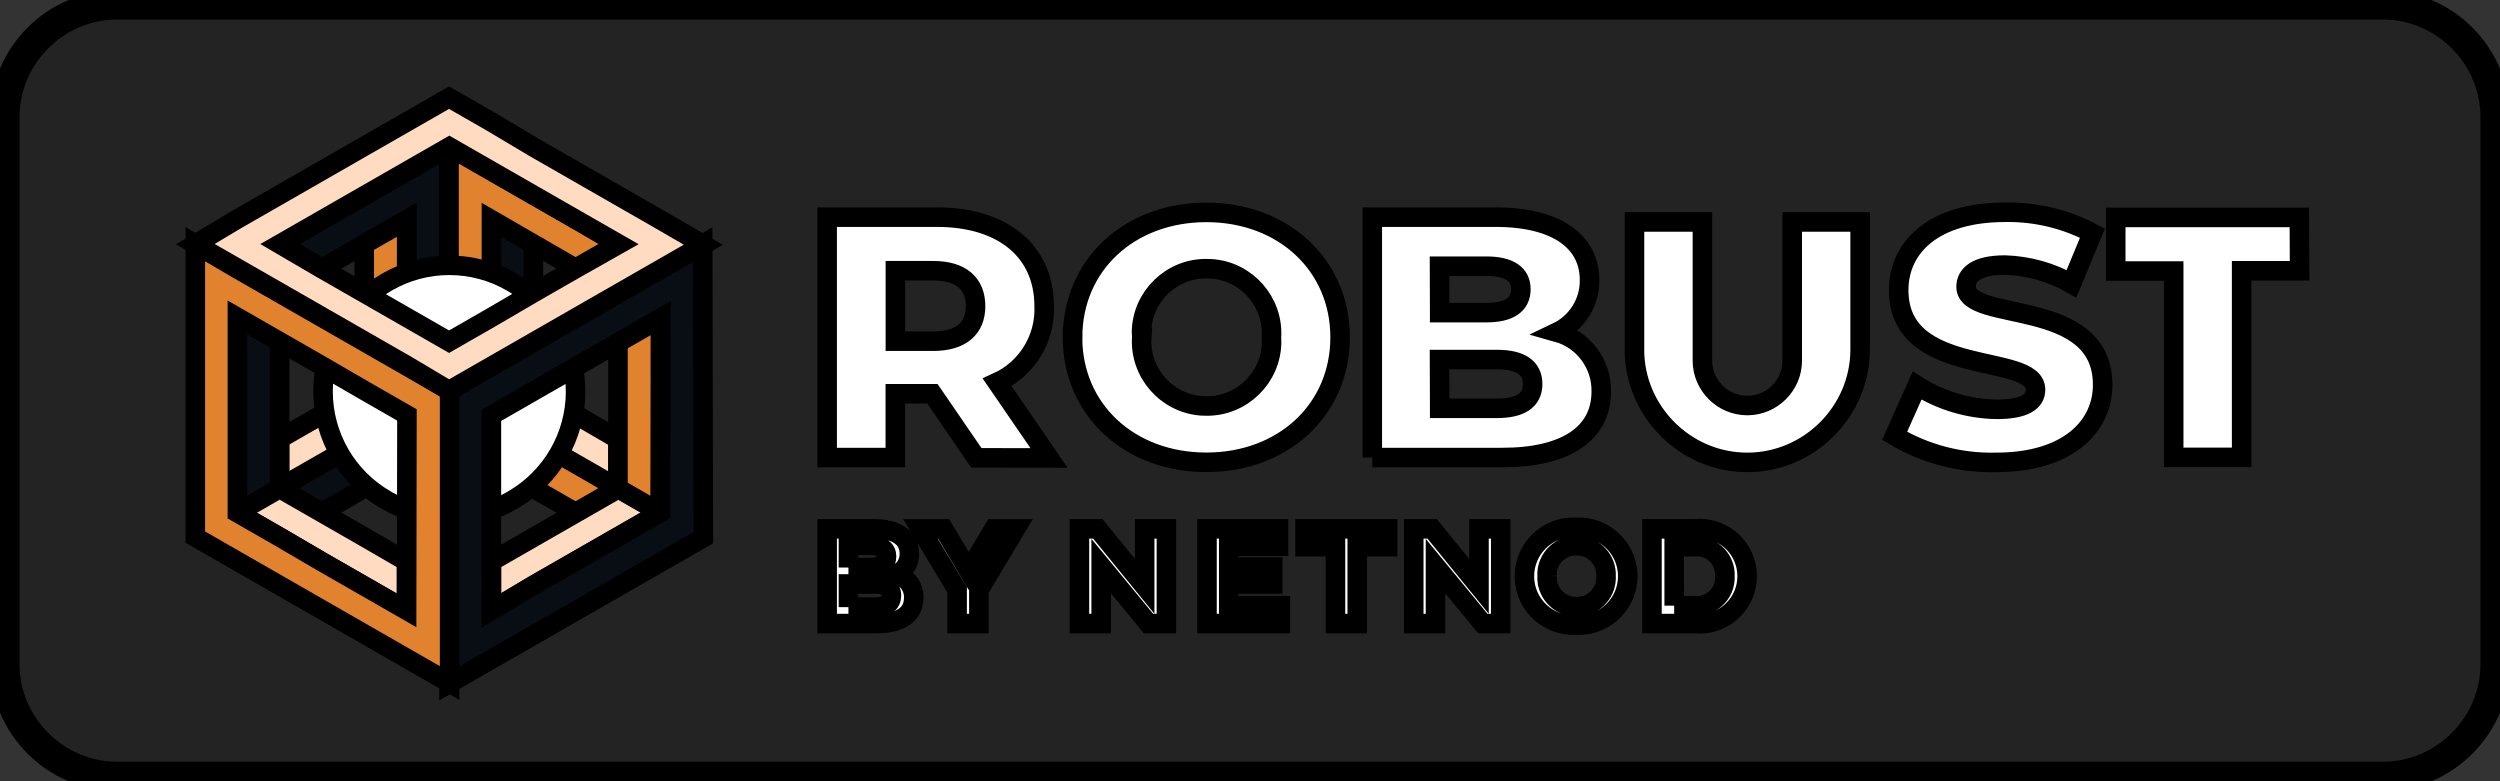 <?xml version="1.0" encoding="UTF-8"?>
<svg xmlns="http://www.w3.org/2000/svg" xmlns:xlink= "http://www.w3.org/1999/xlink" preserveAspectRatio="none" viewBox="0 0 128 40" style="overflow:hidden" height="40" width="128">
    <rect x="0" y="0" width="128" height="40" fill="#333333" stroke="none"/>
    <title>robust-badge--small</title>
    <!-- Layers -->
    <!-- Layer: ViewBox -->
    <svg x="-0" y="-0" width="0.01" height="0.01" style ="overflow:visible" opacity="1" label="anchorPointContainer">
        <g label="flipped" transform="scale(1 1)">
            <g label="layerRotation" transform="rotate(0)">
                <svg x="-0" y="-0" width="128" height="40" style ="overflow:visible" opacity="1" label="ViewBoxContainer">
                    <g clip-path="" label="maskPath">
                        <g label="layerShadow" filter="">
                        <!-- Layer: Rectangle -->
                        <svg x="0" y="0" width="0.01" height="0.01" style ="overflow:visible" opacity="1" label="anchorPointContainer">
                            <g label="flipped" transform="scale(1 1)">
                                <g label="layerRotation" transform="rotate(0)">
                                    <svg x="-0" y="-0" width="128" height="40" style ="overflow:visible" opacity="1" label="RectangleContainer">
                                        <g clip-path="" label="maskPath">
                                            <g label="layerShadow" filter="">
                                            <path d="M0,34c0,3.292,2.708,6,6,6 0,0,116,0,116,0 3.292,0,6,-2.708,6,-6 0,0,0,-28,0,-28 0,-3.292,-2.708,-6,-6,-6 0,0,-116,0,-116,0 -3.292,-0,-6,2.708,-6,6 0,0,0,28,0,28zM0,34" fill="#000000" id="rectangle" stroke="#00000000" stroke-dasharray="0" stroke-dashoffset="0" stroke-miterlimit="4" stroke-width="1" style="fill:rgba(255,255,255,.1)"/>
                                            </g>
                                        </g>
                                    </svg>
                                </g>
                            </g>
                        </svg>
                        <!-- Layer: Rectangle -->
                        <svg x="0.5" y="0.5" width="0.01" height="0.01" style ="overflow:visible" opacity="1" label="anchorPointContainer">
                            <g label="flipped" transform="scale(1 1)">
                                <g label="layerRotation" transform="rotate(0)">
                                    <svg x="-0" y="-0" width="127" height="39" style ="overflow:visible" opacity="1" label="RectangleContainer">
                                        <g clip-path="" label="maskPath">
                                            <g label="layerShadow" filter="">
                                            <path d="M0,33.5c0,3.017,2.483,5.5,5.5,5.5 0,0,116,0,116,0 3.017,0,5.5,-2.483,5.5,-5.5 0,0,0,-28,0,-28 0,-3.017,-2.483,-5.5,-5.5,-5.5 0,0,-116,0,-116,0 -3.017,-0,-5.5,2.483,-5.5,5.5 0,0,0,28,0,28zM0,33.5" fill="#00000000" id="rectangle_1" stroke="#00000000" stroke-dasharray="0" stroke-dashoffset="0" stroke-miterlimit="4" stroke-width="1" style="fill:rgba(0,0,0,.5)"/>
                                            </g>
                                        </g>
                                    </svg>
                                </g>
                            </g>
                        </svg>
                        <!-- Layer: Subtext -->
                        <svg x="42.35" y="26.92" width="0.01" height="0.01" style ="overflow:visible" opacity="1" label="anchorPointContainer">
                            <g label="flipped" transform="scale(1 1)">
                                <g label="layerRotation" transform="rotate(0)">
                                    <svg x="-0" y="-0" width="47.11" height="5.14" style ="overflow:visible" opacity="1" label="SubtextContainer">
                                        <g clip-path="" label="maskPath">
                                            <g label="layerShadow" filter="">
                                            <path d="M35.699,2.582c-0.002,-1.373,1.124,-2.504,2.496,-2.506 0.05,-0,0.1,0.001,0.15,0.004 1.369,-0.08,2.562,0.981,2.642,2.352 0.003,0.05,0.004,0.1,0.004,0.15 0.002,1.373,-1.124,2.504,-2.496,2.506 -0.05,0,-0.1,-0.001,-0.15,-0.004 0,0,-0.051,0,-0.051,0 -1.366,0.056,-2.537,-1.023,-2.593,-2.391 -0.002,-0.037,-0.002,-0.074,-0.002,-0.111 0,0,0,0,0,0zM36.863,2.582c-0.043,0.812,0.589,1.515,1.401,1.558 0.036,0.002,0.072,0.002,0.107,0.002 0.813,0.015,1.494,-0.641,1.51,-1.455 0.001,-0.035,0,-0.07,-0.002,-0.105 0.042,-0.813,-0.591,-1.517,-1.404,-1.559 -0.035,-0.002,-0.069,-0.002,-0.104,-0.002 -0.805,-0.024,-1.487,0.619,-1.511,1.425 -0.001,0.046,-0.001,0.091,0.002,0.137 0,0,0.001,0,0.001,0zM42.23,5.007c0,0,0,-4.851,0,-4.851 0,0,2.2,0,2.2,0 1.322,-0.137,2.522,0.838,2.659,2.161 0.009,0.088,0.013,0.177,0.013,0.265 0.008,1.329,-1.078,2.43,-2.406,2.438 -0.089,0.001,-0.178,-0.004,-0.266,-0.013 0,0,-2.2,0,-2.2,0zM43.368,4.091c0,0,1.013,0,1.013,0 0.783,0.082,1.495,-0.495,1.577,-1.279 0.008,-0.076,0.01,-0.153,0.006,-0.23 0.045,-0.788,-0.566,-1.473,-1.353,-1.517 -0.076,-0.004,-0.153,-0.003,-0.229,0.005 0,0,-1.014,0,-1.014,0 0,0,0.001,3.021,0.001,3.021zM33.573,5.007c0,0,-2.426,-2.944,-2.426,-2.944 0,0,0,2.944,0,2.944 0,0,-1.113,0,-1.113,0 0,0,0,-4.851,0,-4.851 0,0,0.94,0,0.94,0 0,0,2.4,2.945,2.4,2.945 0,0,0,-2.945,0,-2.945 0,0,1.113,0,1.113,0 0,0,0,4.851,0,4.851 0,0,-0.914,0,-0.914,0zM26.026,5.007c0,0,0,-3.937,0,-3.937 0,0,-1.557,0,-1.557,0 0,0,0,-0.914,0,-0.914 0,0,4.229,0,4.229,0 0,0,0,0.914,0,0.914 0,0,-1.557,0,-1.557,0 0,0,0,3.937,0,3.937 0,0,-1.115,0,-1.115,0zM19.448,5.007c0,0,0,-4.851,0,-4.851 0,0,3.66,0,3.66,0 0,0,0,0.891,0,0.891 0,0,-2.547,0,-2.547,0 0,0,0,1.064,0,1.064 0,0,2.251,0,2.251,0 0,0,0,0.868,0,0.868 0,0,-2.251,0,-2.251,0 0,0,0,1.113,0,1.113 0,0,2.646,0,2.646,0 0,0,0,0.916,0,0.916 0,0,-3.759,0,-3.759,0zM16.454,5.007c0,0,-2.424,-2.944,-2.424,-2.944 0,0,0,2.944,0,2.944 0,0,-1.113,0,-1.113,0 0,0,0,-4.851,0,-4.851 0,0,0.94,0,0.94,0 0,0,2.4,2.945,2.4,2.945 0,0,0,-2.945,0,-2.945 0,0,1.113,0,1.113,0 0,0,0,4.851,0,4.851 0,0,-0.916,0,-0.916,0zM6.654,5.007c0,0,0,-1.732,0,-1.732 0,0,-1.878,-3.117,-1.878,-3.117 0,0,1.187,0,1.187,0 0,0,1.285,2.154,1.285,2.154 0,0,1.288,-2.154,1.288,-2.154 0,0,1.113,0,1.113,0 0,0,-1.881,3.143,-1.881,3.143 0,0,0,1.707,0,1.707 0,0,-1.114,-0.001,-1.114,-0.001zM0,5.007c0,0,0,-4.851,0,-4.851 0,0,2.38,0,2.38,0 1.212,0,1.83,0.494,1.83,1.261 0.015,0.451,-0.238,0.87,-0.644,1.066 0.531,0.157,0.89,0.659,0.867,1.212 0,0.843,-0.669,1.312,-1.929,1.312 0,0,-2.504,0,-2.504,0zM1.09,4.165c0,0,1.311,0,1.311,0 0.593,0,0.89,-0.173,0.89,-0.594 0,-0.421,-0.322,-0.593,-0.89,-0.593 0,0,-1.311,0,-1.311,0 0,0,0,1.188,0,1.188zM1.09,2.136c0,0,1.113,0,1.113,0 0.542,0,0.839,-0.2,0.839,-0.568 0,-0.368,-0.3,-0.569,-0.839,-0.569 0,0,-1.113,0,-1.113,0 0,0,0,1.138,0,1.138zM1.09,2.136" fill="#FFFFFF" id="subtext" stroke="#00000000" stroke-dasharray="0" stroke-dashoffset="0" stroke-miterlimit="4" stroke-width="1"/>
                                            </g>
                                        </g>
                                    </svg>
                                </g>
                            </g>
                        </svg>
                        <!-- Layer: Text -->
                        <svg x="42.35" y="10.84" width="0.01" height="0.01" style ="overflow:visible" opacity="1" label="anchorPointContainer">
                            <g label="flipped" transform="scale(1 1)">
                                <g label="layerRotation" transform="rotate(0)">
                                    <svg x="-0" y="-0" width="75.39" height="12.88" style ="overflow:visible" opacity="1" label="TextContainer">
                                        <g clip-path="" label="maskPath">
                                            <g label="layerShadow" filter="">
                                            <path d="M54.655,11.476c0,0,1.15,-2.574,1.15,-2.574 1.218,0.77,2.624,1.19,4.064,1.216 1.439,0,2,-0.4,2,-1.006 0,-1.947,-7.006,-0.521,-7.006,-5.099 0,-2.199,1.79,-3.985,5.449,-3.985 1.557,-0.028,3.096,0.341,4.471,1.071 0,0,-1.072,2.588,-1.072,2.588 -1.042,-0.592,-2.213,-0.92,-3.41,-0.955 -1.464,0,-1.987,0.5,-1.987,1.111 0,1.883,6.993,0.471,6.993,5.019 0,2.142,-1.79,3.972,-5.45,3.972 -1.827,0.047,-3.631,-0.424,-5.202,-1.358 0,0,0,0,0,0zM41.336,7.06c0,0,0,-6.534,0,-6.534 0,0,3.477,0,3.477,0 0,0,0,7.098,0,7.098 0,1.261,1.038,2.299,2.3,2.299 1.262,0,2.3,-1.038,2.3,-2.299 0,0,0,-7.098,0,-7.098 0,0,3.476,0,3.476,0 0,0,0,6.534,0,6.534 -0.002,3.168,-2.609,5.773,-5.777,5.775 -3.169,0,-5.778,-2.606,-5.779,-5.775 0,0,0.003,0,0.003,0zM12.566,6.432c0,-3.699,2.9,-6.398,6.849,-6.398 3.949,0,6.849,2.704,6.849,6.398 0,3.694,-2.9,6.398,-6.849,6.398 -3.949,0,-6.852,-2.699,-6.852,-6.398 0,0,0.003,0,0.003,0zM16.108,6.432c-0.119,1.806,1.27,3.39,3.077,3.508 0.081,0.005,0.163,0.008,0.244,0.007 1.81,0.014,3.312,-1.463,3.326,-3.273 0.001,-0.081,-0.002,-0.162,-0.007,-0.242 0.119,-1.806,-1.27,-3.39,-3.077,-3.508 -0.081,-0.005,-0.161,-0.008,-0.242,-0.007 -1.804,-0.025,-3.308,1.439,-3.333,3.242 -0.001,0.091,0.001,0.182,0.008,0.273 0,0,0.004,0,0.004,0zM7.638,12.601c0,0,-2.248,-3.28,-2.248,-3.28 0,0,-1.9,0,-1.9,0 0,0,0,3.267,0,3.267 0,0,-3.49,0,-3.49,0 0,0,0,-12.309,0,-12.309 0,0,5.634,0,5.634,0 3.36,0,5.477,1.737,5.477,4.56 0.067,1.665,-0.887,3.212,-2.405,3.899 0,0,2.654,3.868,2.654,3.868 0,0,-3.722,-0.005,-3.722,-0.005zM3.494,6.629c0,0,1.935,0,1.935,0 1.438,0,2.17,-0.668,2.17,-1.792 0,-1.149,-0.733,-1.816,-2.17,-1.816 0,0,-1.935,0,-1.935,0 0,0,0,3.607,0,3.607zM27.911,12.587c0,0,0,-12.309,0,-12.309 0,0,6.3,0,6.3,0 3.242,0,4.823,1.319,4.823,3.215 0.018,1.138,-0.633,2.187,-1.66,2.677 1.352,0.377,2.286,1.629,2.261,3.032 0,2.13,-1.765,3.384,-5.072,3.384 0,0,-6.652,0,-6.652,0zM31.362,10.065c0,0,2.929,0,2.929,0 1.189,0,1.83,-0.4,1.83,-1.241 0,-0.841,-0.627,-1.255,-1.83,-1.255 0,0,-2.937,0,-2.937,0 0,0,0.008,2.495,0.008,2.495zM31.362,5.166c0,0,2.392,0,2.392,0 1.164,0,1.764,-0.405,1.764,-1.2 0,-0.771,-0.6,-1.176,-1.764,-1.176 0,0,-2.4,0,-2.4,0 0,0,0.008,2.375,0.008,2.375zM68.943,12.576c0,0,0,-9.539,0,-9.539 0,0,-2.967,0,-2.967,0 0,0,0,-2.745,0,-2.745 0,0,9.4,0,9.4,0 0,0,0.014,2.731,0.014,2.731 0,0,-2.968,0,-2.968,0 0,0,0,9.553,0,9.553 0,0,-3.479,0,-3.479,0zM68.943,12.576" fill="#FFFFFF" id="text" stroke="#00000000" stroke-dasharray="0" stroke-dashoffset="0" stroke-miterlimit="4" stroke-width="1"/>
                                            </g>
                                        </g>
                                    </svg>
                                </g>
                            </g>
                        </svg>
                        <!-- Layer: Black_Outer -->
                        <svg x="25.16" y="11.26" width="0.01" height="0.01" style ="overflow:visible" opacity="1" label="anchorPointContainer">
                            <g label="flipped" transform="scale(1 1)">
                                <g label="layerRotation" transform="rotate(0)">
                                    <svg x="-0" y="-0" width="2.15" height="4.99" style ="overflow:visible" opacity="1" label="Black_OuterContainer">
                                        <g clip-path="" label="maskPath">
                                            <g label="layerShadow" filter="">
                                            <path d="M2.15,1.244c0,0,0,2.502,0,2.502 0,0,-2.15,1.244,-2.15,1.244 0,0,0,-4.99,0,-4.99 0,0,2.15,1.244,2.15,1.244zM2.15,1.244" fill="#090D14" id="black_outer" stroke="#00000000" stroke-dasharray="0" stroke-dashoffset="0" stroke-miterlimit="4" stroke-width="1">
                                                <animate attributeName="fill" calcMode="spline" dur="3s" fill="freeze" href="#black_outer" keySplines="0.42 0 0.58 1;0.42 0 0.58 1" keyTimes="0;0.6;1" repeatCount="indefinite" values="#090D14;#C1C2C4;#090D14"/>
                                            </path>
                                            </g>
                                        </g>
                                    </svg>
                                </g>
                            </g>
                        </svg>
                        <!-- Layer: Black_Inner -->
                        <svg x="14.33" y="7.5" width="0.01" height="0.01" style ="overflow:visible" opacity="1" label="anchorPointContainer">
                            <g label="flipped" transform="scale(1 1)">
                                <g label="layerRotation" transform="rotate(0)">
                                    <svg x="-0" y="-0" width="8.66" height="10" style ="overflow:visible" opacity="1" label="Black_InnerContainer">
                                        <g clip-path="" label="maskPath">
                                            <g label="layerShadow" filter="">
                                            <path d="M8.66,0c0,0,0,10,0,10 0,0,-2.169,-1.244,-2.169,-1.244 0,0,0,-5.007,0,-5.007 0,0,-2.154,1.244,-2.154,1.244 0,0,-2.169,1.244,-2.169,1.244 0,0,-2.169,-1.244,-2.169,-1.244 0,0,2.169,-1.244,2.169,-1.244 0,0,0,0,0,0 0,0,2.169,-1.244,2.169,-1.244 0,0,2.169,-1.244,2.169,-1.244 0,0,0,0,0,0 0,0,2.154,-1.259,2.154,-1.259zM8.66,0" fill="#090D14" id="black_inner" stroke="#00000000" stroke-dasharray="0" stroke-dashoffset="0" stroke-miterlimit="4" stroke-width="1">
                                                <animate attributeName="fill" calcMode="spline" dur="3s" fill="freeze" href="#black_inner" keySplines="0.42 0 0.58 1;0.42 0 0.58 1" keyTimes="0;0.6;1" repeatCount="indefinite" values="#090D14;#C1C2C4;#090D14"/>
                                            </path>
                                            </g>
                                        </g>
                                    </svg>
                                </g>
                            </g>
                        </svg>
                        <!-- Layer: Black_Inner_00000011024224137113507970000007927132827323354776_ -->
                        <svg x="14.31" y="21.24" width="0.01" height="0.01" style ="overflow:visible" opacity="1" label="anchorPointContainer">
                            <g label="flipped" transform="scale(1 1)">
                                <g label="layerRotation" transform="rotate(0)">
                                    <svg x="-0" y="-0" width="6.51" height="5" style ="overflow:visible" opacity="1" label="Black_Inner_00000011024224137113507970000007927132827323354776_Container">
                                        <g clip-path="" label="maskPath">
                                            <g label="layerShadow" filter="">
                                            <path d="M6.51,0c0,0,0,2.508,0,2.508 0,0,-2.17,1.246,-2.17,1.246 0,0,-2.17,1.246,-2.17,1.246 0,0,0,0,0,0 0,0,-2.171,-1.246,-2.171,-1.246 0,0,2.17,-1.246,2.17,-1.246 0,0,2.17,-1.246,2.17,-1.246 0,0,0,0,0,0 0,0,2.171,-1.261,2.171,-1.261zM6.51,0" fill="#090D14" id="black_inner_00000011024224137113507970000007927132827323354776_" stroke="#00000000" stroke-dasharray="0" stroke-dashoffset="0" stroke-miterlimit="4" stroke-width="1">
                                                <animate attributeName="fill" calcMode="spline" dur="3s" fill="freeze" href="#black_inner_00000011024224137113507970000007927132827323354776_" keySplines="0.42 0 0.58 1;0.42 0 0.58 1" keyTimes="0;0.6;1" repeatCount="indefinite" values="#090D14;#C1C2C4;#090D14"/>
                                            </path>
                                            </g>
                                        </g>
                                    </svg>
                                </g>
                            </g>
                        </svg>
                        <!-- Layer: Orange_Outer -->
                        <svg x="18.65" y="11.26" width="0.01" height="0.01" style ="overflow:visible" opacity="1" label="anchorPointContainer">
                            <g label="flipped" transform="scale(1 1)">
                                <g label="layerRotation" transform="rotate(0)">
                                    <svg x="-0" y="-0" width="2.17" height="4.99" style ="overflow:visible" opacity="1" label="Orange_OuterContainer">
                                        <g clip-path="" label="maskPath">
                                            <g label="layerShadow" filter="">
                                            <path d="M2.17,0c0,0,0,4.99,0,4.99 0,0,-2.17,-1.244,-2.17,-1.244 0,0,0,-2.502,0,-2.502 0,0,2.17,-1.244,2.17,-1.244zM2.17,0" fill="#E1822F" id="orange_outer" stroke="#00000000" stroke-dasharray="0" stroke-dashoffset="0" stroke-miterlimit="4" stroke-width="1">
                                                <animate attributeName="fill" calcMode="spline" dur="3s" fill="freeze" href="#orange_outer" keySplines="0.42 0 0.58 1;0.42 0 0.58 1" keyTimes="0;0.6;1" repeatCount="indefinite" values="#E1822F;#F7E0CB;#E1822F"/>
                                            </path>
                                            </g>
                                        </g>
                                    </svg>
                                </g>
                            </g>
                        </svg>
                        <!-- Layer: Orange_Inner -->
                        <svg x="22.99" y="7.5" width="0.01" height="0.01" style ="overflow:visible" opacity="1" label="anchorPointContainer">
                            <g label="flipped" transform="scale(1 1)">
                                <g label="layerRotation" transform="rotate(0)">
                                    <svg x="-0" y="-0" width="8.65" height="9.99" style ="overflow:visible" opacity="1" label="Orange_InnerContainer">
                                        <g clip-path="" label="maskPath">
                                            <g label="layerShadow" filter="">
                                            <path d="M8.65,4.996c0,0,-2.17,1.245,-2.17,1.245 0,0,-2.154,-1.245,-2.154,-1.245 0,0,-2.155,-1.245,-2.155,-1.245 0,0,0,4.996,0,4.996 0,0,-2.17,1.244,-2.17,1.244 0,0,0,-9.99,0,-9.99 0,0,0,0,0,0 0,0,2.17,1.245,2.17,1.245 0,0,2.17,1.245,2.17,1.245 0,0,0,0,0,0 0,0,2.17,1.245,2.17,1.245 0,0,0,0,0,0 0,0,2.139,1.26,2.139,1.26zM8.65,4.996" fill="#E1822F" id="orange_inner" stroke="#00000000" stroke-dasharray="0" stroke-dashoffset="0" stroke-miterlimit="4" stroke-width="1">
                                                <animate attributeName="fill" calcMode="spline" dur="3s" fill="freeze" href="#orange_inner" keySplines="0.42 0 0.58 1;0.42 0 0.58 1" keyTimes="0;0.6;1" repeatCount="indefinite" values="#E1822F;#F7E0CB;#E1822F"/>
                                            </path>
                                            </g>
                                        </g>
                                    </svg>
                                </g>
                            </g>
                        </svg>
                        <!-- Layer: Orange_Inner_00000013879759996789503960000011809372646295626418_ -->
                        <svg x="25.16" y="21.24" width="0.01" height="0.01" style ="overflow:visible" opacity="1" label="anchorPointContainer">
                            <g label="flipped" transform="scale(1 1)">
                                <g label="layerRotation" transform="rotate(0)">
                                    <svg x="-0" y="-0" width="6.48" height="5" style ="overflow:visible" opacity="1" label="Orange_Inner_00000013879759996789503960000011809372646295626418_Container">
                                        <g clip-path="" label="maskPath">
                                            <g label="layerShadow" filter="">
                                            <path d="M6.48,3.754c0,0,-2.17,1.246,-2.17,1.246 0,0,0,0,0,0 0,0,-2.17,-1.246,-2.17,-1.246 0,0,-2.139,-1.246,-2.139,-1.246 0,0,0,-2.508,0,-2.508 0,0,2.17,1.246,2.17,1.246 0,0,2.17,1.246,2.17,1.246 0,0,0,0,0,0 0,0,2.139,1.261,2.139,1.261zM6.48,3.754" fill="#E1822F" id="orange_inner_00000013879759996789503960000011809372646295626418_" stroke="#00000000" stroke-dasharray="0" stroke-dashoffset="0" stroke-miterlimit="4" stroke-width="1">
                                                <animate attributeName="fill" calcMode="spline" dur="3s" fill="freeze" href="#orange_inner_00000013879759996789503960000011809372646295626418_" keySplines="0.42 0 0.58 1;0.42 0 0.58 1" keyTimes="0;0.6;1" repeatCount="indefinite" values="#E1822F;#F7E0CB;#E1822F"/>
                                            </path>
                                            </g>
                                        </g>
                                    </svg>
                                </g>
                            </g>
                        </svg>
                        <!-- Layer: Pink_Outer -->
                        <svg x="14.31" y="20" width="0.01" height="0.01" style ="overflow:visible" opacity="1" label="anchorPointContainer">
                            <g label="flipped" transform="scale(1 1)">
                                <g label="layerRotation" transform="rotate(0)">
                                    <svg x="-0" y="-0" width="6.51" height="4.98" style ="overflow:visible" opacity="1" label="Pink_OuterContainer">
                                        <g clip-path="" label="maskPath">
                                            <g label="layerShadow" filter="">
                                            <path d="M6.51,1.245c0,0,-2.17,1.245,-2.17,1.245 0,0,0,0,0,0 0,0,-2.17,1.245,-2.17,1.245 0,0,-2.171,1.244,-2.171,1.244 0,0,0,-2.507,0,-2.507 0,0,2.17,-1.245,2.17,-1.245 0,0,2.186,-1.228,2.186,-1.228 0,0,2.155,1.245,2.155,1.245zM6.51,1.245" fill="#FFDBC2" id="pink_outer" stroke="#00000000" stroke-dasharray="0" stroke-dashoffset="0" stroke-miterlimit="4" stroke-width="1">
                                                <animate attributeName="fill" calcMode="spline" dur="3s" fill="freeze" href="#pink_outer" keySplines="0.42 0 0.58 1;0.42 0 0.58 1" keyTimes="0;0.6;1" repeatCount="indefinite" values="#FFDBC2;#FFF6F0;#FFDBC2"/>
                                            </path>
                                            </g>
                                        </g>
                                    </svg>
                                </g>
                            </g>
                        </svg>
                        <!-- Layer: Pink_Outer_00000102507267653456423760000010604492600850512256_ -->
                        <svg x="25.16" y="20" width="0.01" height="0.01" style ="overflow:visible" opacity="1" label="anchorPointContainer">
                            <g label="flipped" transform="scale(1 1)">
                                <g label="layerRotation" transform="rotate(0)">
                                    <svg x="-0" y="-0" width="6.48" height="4.99" style ="overflow:visible" opacity="1" label="Pink_Outer_00000102507267653456423760000010604492600850512256_Container">
                                        <g clip-path="" label="maskPath">
                                            <g label="layerShadow" filter="">
                                            <path d="M6.48,2.487c0,0,0,2.503,0,2.503 0,0,-2.17,-1.244,-2.17,-1.244 0,0,0,0,0,0 0,0,-2.17,-1.244,-2.17,-1.244 0,0,-2.139,-1.258,-2.139,-1.258 0,0,2.17,-1.244,2.17,-1.244 0,0,2.17,1.244,2.17,1.244 0,0,2.139,1.243,2.139,1.243zM6.48,2.487" fill="#FFDBC2" id="pink_outer_00000102507267653456423760000010604492600850512256_" stroke="#00000000" stroke-dasharray="0" stroke-dashoffset="0" stroke-miterlimit="4" stroke-width="1">
                                                <animate attributeName="fill" calcMode="spline" dur="3s" fill="freeze" href="#pink_outer_00000102507267653456423760000010604492600850512256_" keySplines="0.42 0 0.58 1;0.42 0 0.58 1" keyTimes="0;0.6;1" repeatCount="indefinite" values="#FFDBC2;#FFF6F0;#FFDBC2"/>
                                            </path>
                                            </g>
                                        </g>
                                    </svg>
                                </g>
                            </g>
                        </svg>
                        <!-- Layer: Sphere -->
                        <svg x="16.54" y="13.3" width="0.01" height="0.01" style ="overflow:visible" opacity="1" label="anchorPointContainer">
                            <g label="flipped" transform="scale(1 1)">
                                <g label="layerRotation" transform="rotate(0)">
                                    <svg x="-0" y="-0" width="12.93" height="13.47" style ="overflow:visible" opacity="1" label="SphereContainer">
                                        <g clip-path="" label="maskPath">
                                            <g label="layerShadow" filter="">
                                            <path d="M12.93,6.751c-0.002,2.284,-1.228,4.4,-3.208,5.539 0,0,-0.08,0.048,-0.08,0.048 -1.964,1.132,-4.389,1.132,-6.353,0 0,0,-0.08,-0.048,-0.08,-0.048 -1.981,-1.138,-3.207,-3.254,-3.209,-5.539 0,0,0,-0.032,0,-0.032 0.002,-2.284,1.228,-4.4,3.208,-5.539 0,0,0.08,-0.048,0.08,-0.048 1.964,-1.132,4.389,-1.132,6.353,0 0,0,0.08,0.048,0.08,0.048 1.98,1.139,3.206,3.255,3.208,5.539 0,0,0.001,0.032,0.001,0.032zM12.93,6.751" fill="#FFFFFF" id="sphere" stroke="#00000000" stroke-dasharray="0" stroke-dashoffset="0" stroke-miterlimit="4" stroke-width="1" style="filter: drop-shadow(0 0 6px #ffffff);"/>
                                            </g>
                                        </g>
                                    </svg>
                                </g>
                            </g>
                        </svg>
                        <!-- Layer: Black_Left -->
                        <svg x="12.15" y="16.25" width="0.01" height="0.01" style ="overflow:visible" opacity="1" label="anchorPointContainer">
                            <g label="flipped" transform="scale(1 1)">
                                <g label="layerRotation" transform="rotate(0)">
                                    <svg x="-0" y="-0" width="2.17" height="9.99" style ="overflow:visible" opacity="1" label="Black_LeftContainer">
                                        <g clip-path="" label="maskPath">
                                            <g label="layerShadow" filter="">
                                            <path d="M2.17,1.245c0,0,0,7.501,0,7.501 0,0,-2.17,1.244,-2.17,1.244 0,0,0,-9.99,0,-9.99 0,0,2.17,1.245,2.17,1.245zM2.17,1.245" fill="#090D14" id="black_left" stroke="#00000000" stroke-dasharray="0" stroke-dashoffset="0" stroke-miterlimit="4" stroke-width="1">
                                                <animate attributeName="fill" calcMode="spline" dur="3s" fill="freeze" href="#black_left" keySplines="0.42 0 0.58 1;0.42 0 0.58 1" keyTimes="0;0.6;1" repeatCount="indefinite" values="#090D14;#C1C2C4;#090D14"/>
                                            </path>
                                            </g>
                                        </g>
                                    </svg>
                                </g>
                            </g>
                        </svg>
                        <!-- Layer: Pink_Left -->
                        <svg x="12.15" y="25.01" width="0.01" height="0.01" style ="overflow:visible" opacity="1" label="anchorPointContainer">
                            <g label="flipped" transform="scale(1 1)">
                                <g label="layerRotation" transform="rotate(0)">
                                    <svg x="-0" y="-0" width="8.66" height="6.24" style ="overflow:visible" opacity="1" label="Pink_LeftContainer">
                                        <g clip-path="" label="maskPath">
                                            <g label="layerShadow" filter="">
                                            <path d="M8.66,3.735c0,0,0,2.505,0,2.505 0,0,-2.169,-1.245,-2.169,-1.245 0,0,0,0,0,0 0,0,-2.169,-1.245,-2.169,-1.245 0,0,0,0,0,0 0,0,-2.153,-1.261,-2.153,-1.261 0,0,-2.169,-1.245,-2.169,-1.245 0,0,2.169,-1.245,2.169,-1.245 0,0,2.169,1.245,2.169,1.245 0,0,0,0,0,0 0,0,2.169,1.245,2.169,1.245 0,0,0,0,0,0 0,0,2.153,1.246,2.153,1.246zM8.66,3.735" fill="#FFDBC2" id="pink_left" stroke="#00000000" stroke-dasharray="0" stroke-dashoffset="0" stroke-miterlimit="4" stroke-width="1">
                                                <animate attributeName="fill" calcMode="spline" dur="3s" fill="freeze" href="#pink_left" keySplines="0.42 0 0.58 1;0.42 0 0.58 1" keyTimes="0;0.6;1" repeatCount="indefinite" values="#FFDBC2;#FFF6F0;#FFDBC2"/>
                                            </path>
                                            </g>
                                        </g>
                                    </svg>
                                </g>
                            </g>
                        </svg>
                        <!-- Layer: Pink_Right -->
                        <svg x="25.16" y="25.01" width="0.01" height="0.01" style ="overflow:visible" opacity="1" label="anchorPointContainer">
                            <g label="flipped" transform="scale(1 1)">
                                <g label="layerRotation" transform="rotate(0)">
                                    <svg x="-0" y="-0" width="8.65" height="6.24" style ="overflow:visible" opacity="1" label="Pink_RightContainer">
                                        <g clip-path="" label="maskPath">
                                            <g label="layerShadow" filter="">
                                            <path d="M8.65,1.23c0,0,-2.17,1.245,-2.17,1.245 0,0,0,0,0,0 0,0,-2.17,1.245,-2.17,1.245 0,0,0,0,0,0 0,0,-2.17,1.245,-2.17,1.245 0,0,-2.139,1.275,-2.139,1.275 0,0,0,-2.505,0,-2.505 0,0,2.17,-1.245,2.17,-1.245 0,0,2.17,-1.245,2.17,-1.245 0,0,0,0,0,0 0,0,2.17,-1.245,2.17,-1.245 0,0,2.139,1.23,2.139,1.23zM8.65,1.23" fill="#FFDBC2" id="pink_right" stroke="#00000000" stroke-dasharray="0" stroke-dashoffset="0" stroke-miterlimit="4" stroke-width="1">
                                                <animate attributeName="fill" calcMode="spline" dur="3s" fill="freeze" href="#pink_right" keySplines="0.42 0 0.58 1;0.42 0 0.58 1" keyTimes="0;0.6;1" repeatCount="indefinite" values="#FFDBC2;#FFF6F0;#FFDBC2"/>
                                            </path>
                                            </g>
                                        </g>
                                    </svg>
                                </g>
                            </g>
                        </svg>
                        <!-- Layer: Orange_Right -->
                        <svg x="31.64" y="16.25" width="0.01" height="0.01" style ="overflow:visible" opacity="1" label="anchorPointContainer">
                            <g label="flipped" transform="scale(1 1)">
                                <g label="layerRotation" transform="rotate(0)">
                                    <svg x="-0" y="-0" width="2.17" height="10" style ="overflow:visible" opacity="1" label="Orange_RightContainer">
                                        <g clip-path="" label="maskPath">
                                            <g label="layerShadow" filter="">
                                            <path d="M2.17,0c0,0,0,10,0,10 0,0,-2.17,-1.244,-2.17,-1.244 0,0,0,-7.496,0,-7.496 0,0,2.17,-1.259,2.17,-1.259zM2.17,0" fill="#E1822F" id="orange_right" stroke="#00000000" stroke-dasharray="0" stroke-dashoffset="0" stroke-miterlimit="4" stroke-width="1">
                                                <animate attributeName="fill" calcMode="spline" dur="3s" fill="freeze" href="#orange_right" keySplines="0.42 0 0.58 1;0.42 0 0.58 1" keyTimes="0;0.6;1" repeatCount="indefinite" values="#E1822F;#F7E0CB;#E1822F"/>
                                            </path>
                                            </g>
                                        </g>
                                    </svg>
                                </g>
                            </g>
                        </svg>
                        <!-- Layer: Right -->
                        <svg x="22.99" y="12.5" width="0.01" height="0.01" style ="overflow:visible" opacity="1" label="anchorPointContainer">
                            <g label="flipped" transform="scale(1 1)">
                                <g label="layerRotation" transform="rotate(0)">
                                    <svg x="-0" y="-0" width="13.02" height="22.5" style ="overflow:visible" opacity="1" label="RightContainer">
                                        <g clip-path="" label="maskPath">
                                            <g label="layerShadow" filter="">
                                            <path d="M12.989,0c0,0,-2.17,1.245,-2.17,1.245 0,0,-2.17,1.245,-2.17,1.245 0,0,-2.17,1.245,-2.17,1.245 0,0,0,0,0,0 0,0,-2.17,1.245,-2.17,1.245 0,0,0,0,0,0 0,0,-2.139,1.259,-2.139,1.259 0,0,0,0,0,0 0,0,-2.17,1.261,-2.17,1.261 0,0,0,15,0,15 0,0,2.17,-1.245,2.17,-1.245 0,0,0,0,0,0 0,0,2.17,-1.245,2.17,-1.245 0,0,2.17,-1.245,2.17,-1.245 0,0,0,0,0,0 0,0,2.17,-1.245,2.17,-1.245 0,0,2.17,-1.245,2.17,-1.245 0,0,2.17,-1.245,2.17,-1.245 0,0,0,0,0,0 0,0,-0.031,-15.03,-0.031,-15.03 0,0,0,0,0,0zM10.819,13.739c0,0,-2.17,1.245,-2.17,1.245 0,0,0,0,0,0 0,0,-2.17,1.245,-2.17,1.245 0,0,0,0,0,0 0,0,-2.17,1.245,-2.17,1.245 0,0,-2.139,1.276,-2.139,1.276 0,0,0,-9.989,0,-9.989 0,0,2.17,-1.245,2.17,-1.245 0,0,2.17,-1.245,2.17,-1.245 0,0,2.17,-1.245,2.17,-1.245 0,0,2.17,-1.245,2.17,-1.245 0,0,-0.031,9.958,-0.031,9.958zM10.819,13.739" fill="#090D14" id="right" stroke="#00000000" stroke-dasharray="0" stroke-dashoffset="0" stroke-miterlimit="4" stroke-width="1"/>
                                            </g>
                                        </g>
                                    </svg>
                                </g>
                            </g>
                        </svg>
                        <!-- Layer: Left -->
                        <svg x="10" y="12.5" width="0.01" height="0.01" style ="overflow:visible" opacity="1" label="anchorPointContainer">
                            <g label="flipped" transform="scale(1 1)">
                                <g label="layerRotation" transform="rotate(0)">
                                    <svg x="-0" y="-0" width="13.02" height="22.47" style ="overflow:visible" opacity="1" label="LeftContainer">
                                        <g clip-path="" label="maskPath">
                                            <g label="layerShadow" filter="">
                                            <path d="M10.819,6.239c0,0,-2.17,-1.245,-2.17,-1.245 0,0,0,0,0,0 0,0,-2.17,-1.244,-2.17,-1.244 0,0,-2.17,-1.245,-2.17,-1.245 0,0,0,0,0,0 0,0,-2.17,-1.245,-2.17,-1.245 0,0,-2.139,-1.26,-2.139,-1.26 0,0,0,15,0,15 0,0,2.17,1.245,2.17,1.245 0,0,2.17,1.245,2.17,1.245 0,0,2.17,1.245,2.17,1.245 0,0,2.17,1.245,2.17,1.245 0,0,0,0,0,0 0,0,2.17,1.245,2.17,1.245 0,0,2.17,1.245,2.17,1.245 0,0,0,-14.97,0,-14.97 0,0,-2.201,-1.261,-2.201,-1.261zM10.819,18.75c0,0,-2.17,-1.245,-2.17,-1.245 0,0,0,0,0,0 0,0,-2.17,-1.245,-2.17,-1.245 0,0,0,0,0,0 0,0,-2.155,-1.26,-2.155,-1.26 0,0,-2.17,-1.245,-2.17,-1.245 0,0,0,-10.005,0,-10.005 0,0,2.17,1.245,2.17,1.245 0,0,2.17,1.245,2.17,1.245 0,0,0,0,0,0 0,0,2.171,1.26,2.171,1.26 0,0,2.17,1.245,2.17,1.245 0,0,-0.016,10.005,-0.016,10.005zM10.819,18.75" fill="#E1822F" id="left" stroke="#00000000" stroke-dasharray="0" stroke-dashoffset="0" stroke-miterlimit="4" stroke-width="1"/>
                                            </g>
                                        </g>
                                    </svg>
                                </g>
                            </g>
                        </svg>
                        <!-- Layer: Top -->
                        <svg x="10" y="5" width="0.01" height="0.01" style ="overflow:visible" opacity="1" label="anchorPointContainer">
                            <g label="flipped" transform="scale(1 1)">
                                <g label="layerRotation" transform="rotate(0)">
                                    <svg x="-0" y="-0" width="26.01" height="15" style ="overflow:visible" opacity="1" label="TopContainer">
                                        <g clip-path="" label="maskPath">
                                            <g label="layerShadow" filter="">
                                            <path d="M23.81,6.255c0,0,-2.17,-1.245,-2.17,-1.245 0,0,0,0,0,0 0,0,-2.17,-1.245,-2.17,-1.245 0,0,0,0,0,0 0,0,-2.169,-1.244,-2.169,-1.244 0,0,-2.14,-1.276,-2.14,-1.276 0,0,-2.171,-1.245,-2.171,-1.245 0,0,-2.17,1.245,-2.17,1.245 0,0,-2.17,1.244,-2.17,1.244 0,0,-2.17,1.245,-2.17,1.245 0,0,0,0,0,0 0,0,-2.17,1.245,-2.17,1.245 0,0,-2.171,1.244,-2.171,1.244 0,0,0,0,0,0 0,0,-2.138,1.277,-2.138,1.277 0,0,2.17,1.245,2.17,1.245 0,0,2.17,1.244,2.17,1.244 0,0,0,0,0,0 0,0,2.17,1.245,2.17,1.245 0,0,2.17,1.245,2.17,1.245 0,0,0,0,0,0 0,0,2.17,1.245,2.17,1.245 0,0,2.139,1.276,2.139,1.276 0,0,2.17,-1.245,2.17,-1.245 0,0,0,0,0,0 0,0,2.17,-1.245,2.17,-1.245 0,0,0,0,0,0 0,0,2.17,-1.245,2.17,-1.245 0,0,0,0,0,0 0,0,2.17,-1.245,2.17,-1.245 0,0,2.17,-1.245,2.17,-1.245 0,0,2.17,-1.245,2.17,-1.245 0,0,-2.2,-1.275,-2.2,-1.275zM19.485,8.745c0,0,0,0,0,0 0,0,-2.17,1.245,-2.17,1.245 0,0,-2.154,1.26,-2.154,1.26 0,0,-2.17,1.245,-2.17,1.245 0,0,-2.17,-1.245,-2.17,-1.245 0,0,-2.17,-1.245,-2.17,-1.245 0,0,0,0,0,0 0,0,-2.171,-1.244,-2.171,-1.244 0,0,-2.155,-1.261,-2.155,-1.261 0,0,2.17,-1.245,2.17,-1.245 0,0,0,0,0,0 0,0,2.17,-1.245,2.17,-1.245 0,0,2.17,-1.245,2.17,-1.245 0,0,0,0,0,0 0,0,2.17,-1.245,2.17,-1.245 0,0,0,0,0,0 0,0,2.17,1.245,2.17,1.245 0,0,2.17,1.245,2.17,1.245 0,0,0,0,0,0 0,0,2.17,1.245,2.17,1.245 0,0,0,0,0,0 0,0,2.172,1.245,2.172,1.245 0,0,-2.202,1.245,-2.202,1.245zM19.485,8.745" fill="#FFDBC2" id="top" stroke="#00000000" stroke-dasharray="0" stroke-dashoffset="0" stroke-miterlimit="4" stroke-width="1"/>
                                            </g>
                                        </g>
                                    </svg>
                                </g>
                            </g>
                        </svg>
                        </g>
                    </g>
                </svg>
            </g>
        </g>
    </svg>
</svg>